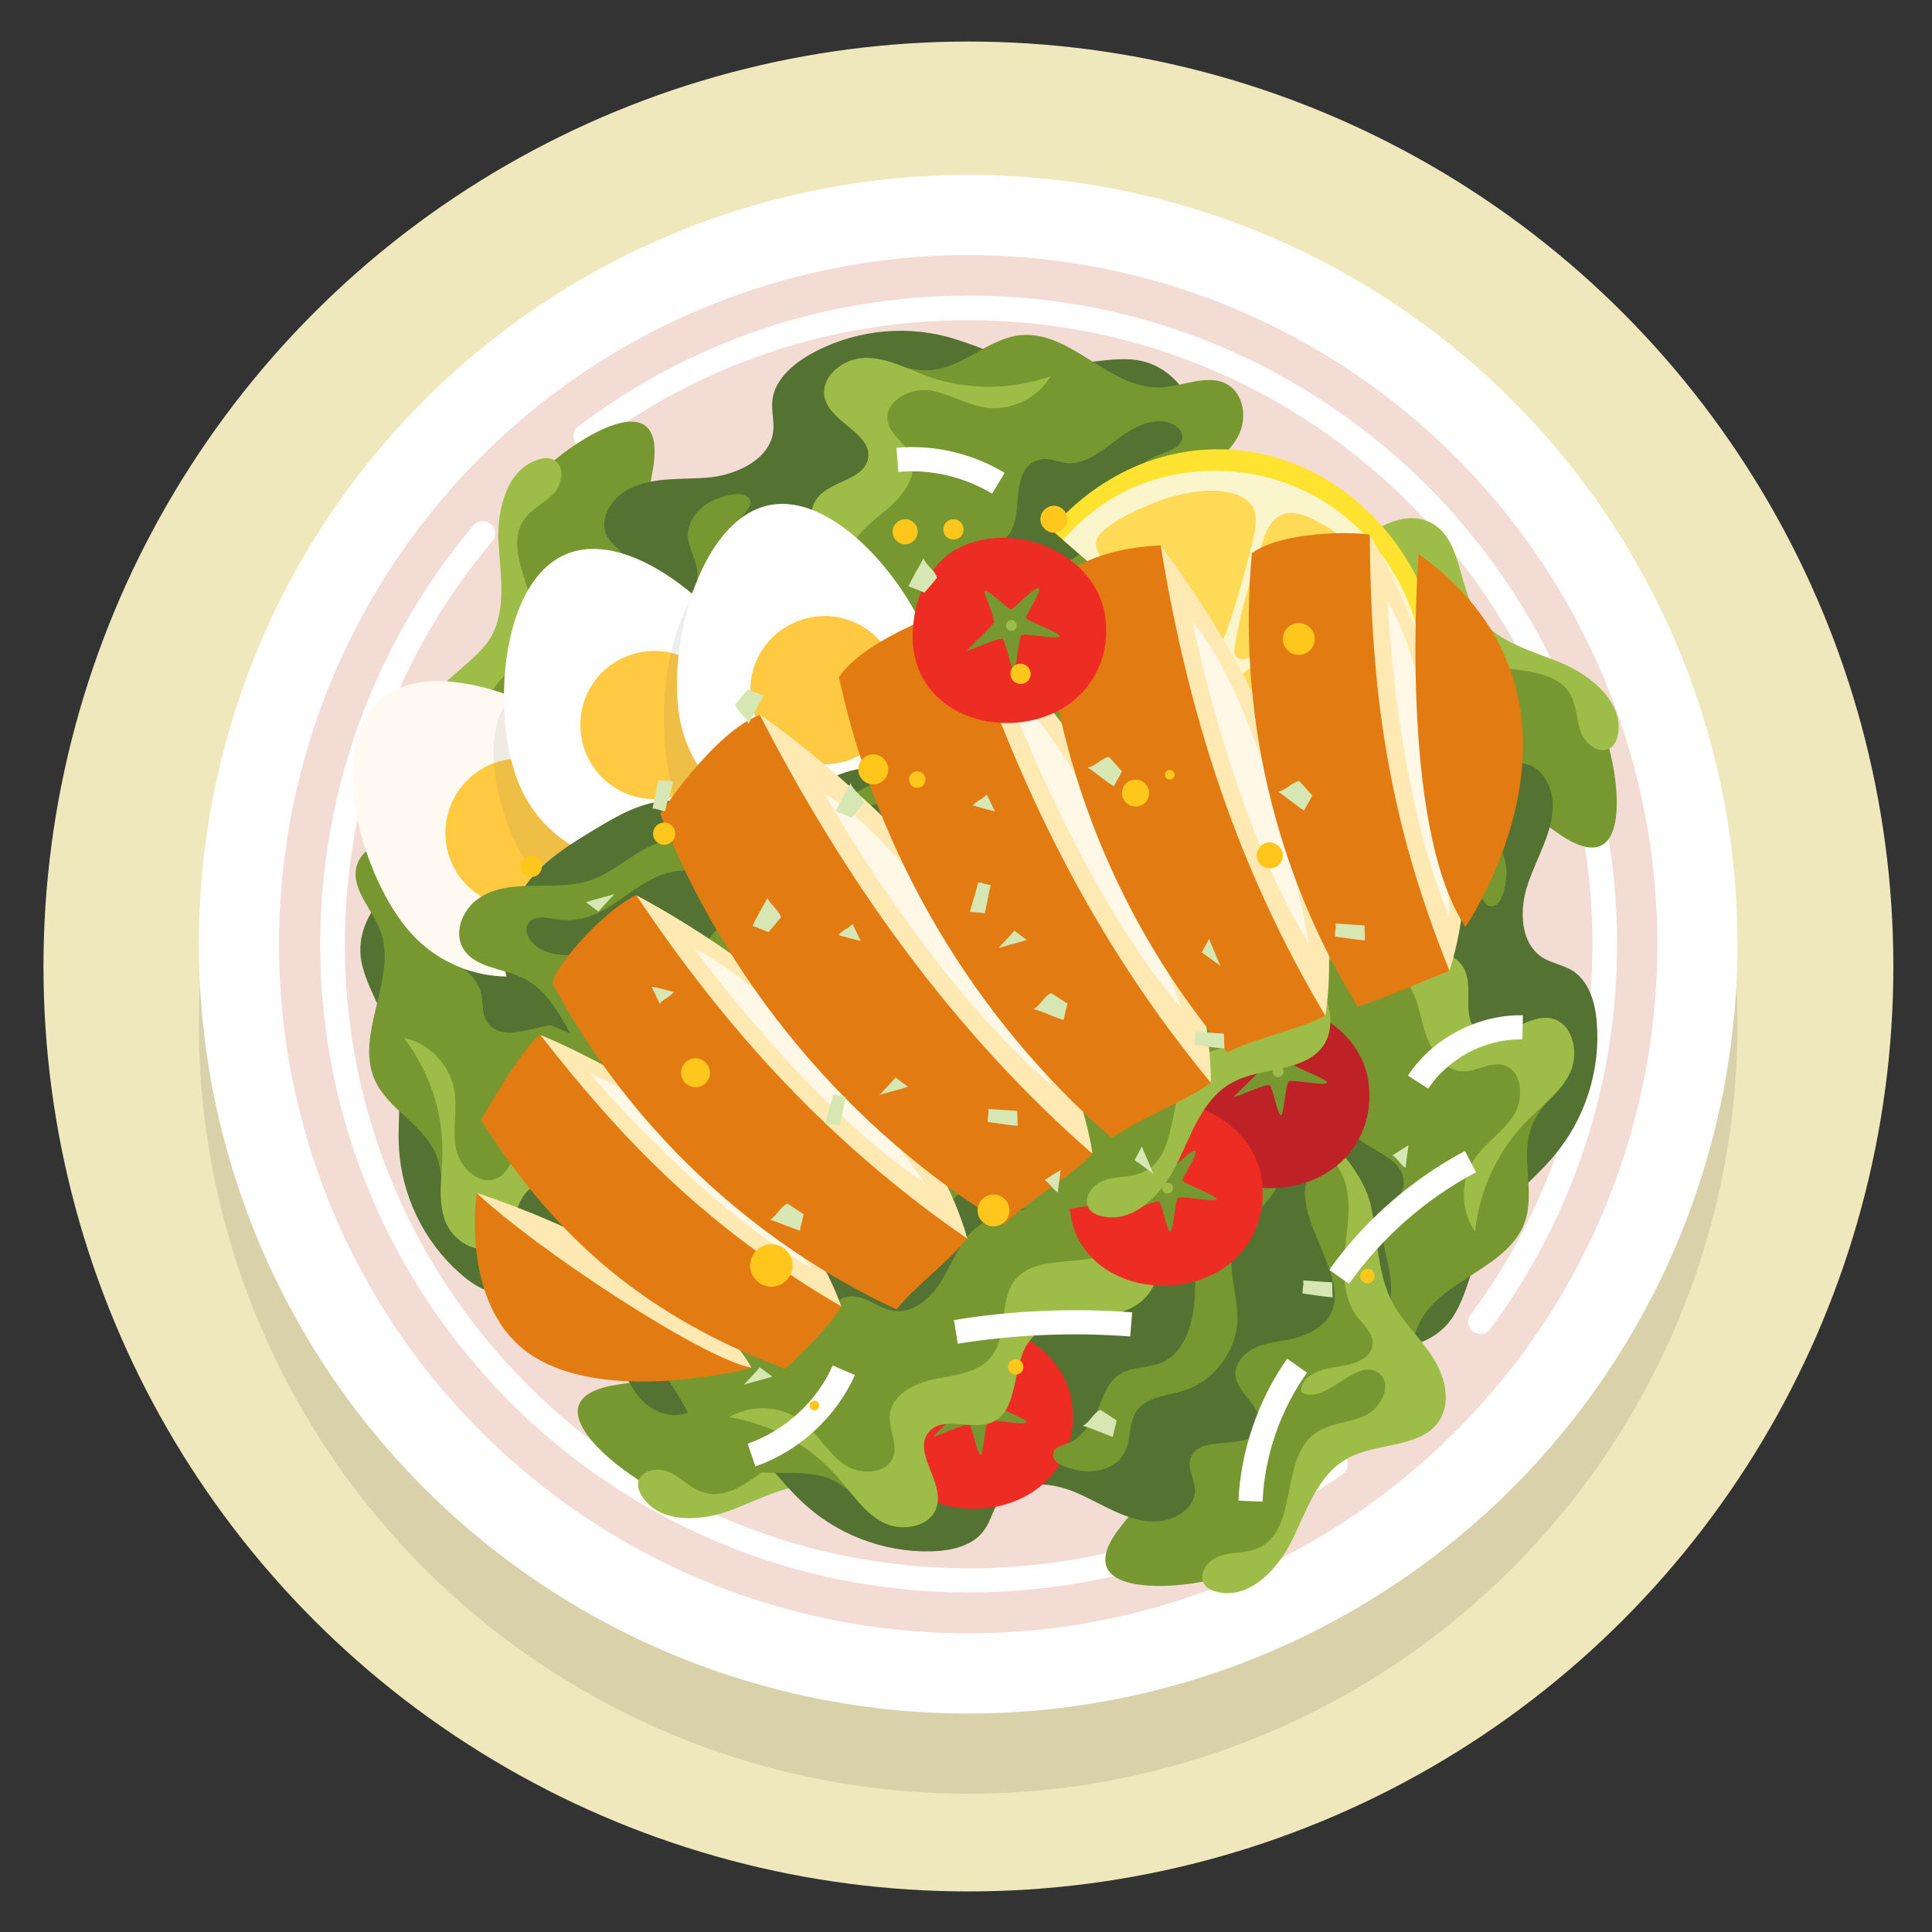 <?xml version="1.0" encoding="utf-8"?>
<!-- Generator: Adobe Illustrator 22.0.0, SVG Export Plug-In . SVG Version: 6.00 Build 0)  -->
<svg version="1.1" id="Layer_1" xmlns="http://www.w3.org/2000/svg" xmlns:xlink="http://www.w3.org/1999/xlink" x="0px" y="0px"
	 viewBox="0 0 400 400" style="enable-background:new 0 0 400 400;" xml:space="preserve">
<rect x="0" y="0" width="400" height="400" fill="#333333" stroke="none"/>
<style type="text/css">
	.st0{fill:#EFE8BD;}
	.st1{opacity:0.1;}
	.st2{fill:#FFFFFF;}
	.st3{fill:#F2DCD3;}
	.st4{fill:#779831;}
	.st5{fill:#547231;}
	.st6{fill:#9EBD48;}
	.st7{fill:#ED2C24;}
	.st8{fill:#BF2226;}
	.st9{fill:#FFFAF1;}
	.st10{fill:#FFC942;}
	.st11{opacity:0.1;fill:#606060;}
	.st12{fill:#FEFEFE;}
	.st13{fill:#FFE330;}
	.st14{fill:#FAF5CB;}
	.st15{fill:#FFDA56;}
	.st16{fill:#FFE9B3;}
	.st17{fill:#E37B13;}
	.st18{fill:#FFF8E6;}
	.st19{fill:#FFC61B;}
	.st20{fill:#D7E7B3;}
</style>
<circle class="st0" cx="200.5" cy="200.1" r="191.5"/>
<g>
	<g>
		<g class="st1">
			<ellipse transform="matrix(0.707 -0.707 0.707 0.707 -91.264 203.891)" cx="200.5" cy="212.1" rx="159.3" ry="159.3"/>
		</g>
		<g>
			
				<ellipse transform="matrix(0.707 -0.707 0.707 0.707 -79.52 199.026)" class="st2" cx="200.5" cy="195.5" rx="159.3" ry="159.3"/>
		</g>
		<g>
			
				<ellipse transform="matrix(0.707 -0.707 0.707 0.707 -79.52 199.026)" class="st3" cx="200.5" cy="195.5" rx="142.7" ry="142.7"/>
		</g>
		<g>
			<g>
				<path class="st2" d="M200.5,329.7c-74,0-134.2-60.2-134.2-134.2c0-31.7,11.3-62.5,31.7-86.7c0.9-1.1,2.5-1.2,3.6-0.3
					c1.1,0.9,1.2,2.5,0.3,3.6c-19.7,23.3-30.5,52.9-30.5,83.4c0,71.2,58,129.2,129.2,129.2c26.9,0,52.6-8.2,74.5-23.6
					c1.1-0.8,2.7-0.5,3.5,0.6c0.8,1.1,0.5,2.7-0.6,3.5C255.2,321.2,228.4,329.7,200.5,329.7z"/>
			</g>
			<g>
				<path class="st2" d="M306.5,276.2c-0.5,0-1-0.2-1.5-0.5c-1.1-0.8-1.4-2.4-0.5-3.5c16.5-22.3,25.2-48.8,25.2-76.7
					c0-71.2-58-129.2-129.2-129.2c-28.3,0-55.3,9-77.8,26c-1.1,0.8-2.7,0.6-3.5-0.5c-0.8-1.1-0.6-2.7,0.5-3.5
					c23.4-17.7,51.4-27.1,80.9-27.1c74,0,134.2,60.2,134.2,134.2c0,28.9-9.1,56.5-26.2,79.7C308,275.9,307.3,276.2,306.5,276.2z"/>
			</g>
		</g>
	</g>
	<g>
		<g>
			<g>
				<g>
					<path class="st4" d="M152.7,271.6c5.5,0.1,10.7,6.5,15.5,3.8c3-1.7,3.6-6.3,6.8-7.7c5.4-2.3,9.9,6.8,15.7,5.8
						c2.8-0.5,4.5-3.1,6-5.5c5.3-8.8,7.8-18,13.1-26.8c-2.1,5.9,2.7,9.9,2.3,19c-0.3,6.2-0.4,13.3-5.2,17.3c-1.9,1.5-4.2,2.5-6,4.2
						c-4,3.9-3.5,10.4-3.4,16s-1.4,12.5-6.8,14.2c-7.8,2.4-14.1-8.6-22.2-8.5c-6.3,0.1-10.6,6.7-16.7,8.6c-6,1.8-12.3-1.4-17.8-4.5
						c-8.3-4.7-24.4-18.3-5.7-20.9c6.4-0.9,9.4-1.6,13.7-6.8C144.8,276.5,147.6,271.5,152.7,271.6z"/>
				</g>
				<g>
					<path class="st5" d="M75.1,200.3c1.6,5.8,5.3,10.9,6.8,16.7c1.7,6.7,0.3,13.9,0.7,20.8c0.6,9.8,5.2,19.3,12.6,25.8
						c3.1,2.8,7.3,5.2,11.4,4.2c2-0.5,3.8-1.7,5.8-2.2c5.6-1.3,10.7,3.9,13.1,9.1c2.4,5.3,3.6,11.3,7.6,15.4
						c2.9,2.9,8.2,4.2,10.9,1.1c1.4-1.7,1.8-4.3,3.7-5.4c4.8-2.8,9.8,7.6,14.7,5c3.7-2,1.3-8.1,3.8-11.4c1.8-2.3,5.5-2.1,8.1-0.9
						c2.7,1.2,4.9,3.3,7.6,4.4c15.3,5.9,13.3-16.1,21.4-22.4c2.2-1.7,4.8-3,6.5-5.2c2.4-3.4,2-7.9,2.2-12c0.3-8.6,3.4-17.1,8.7-23.9
						c-5.8,3.3-11.7,6.7-18.1,8.6c-6.4,1.9-13.5,2.3-19.7-0.3c-11-4.6-16.9-17.4-27.9-21.9c-6-2.4-13-2.2-18.2-6
						c-4.9-3.6-7-9.9-11.5-13.9c-4.2-3.7-10-5-15.5-6.1c-5.1-1.1-10.4-2.1-15.6-1.6C84,179.4,72,188.9,75.1,200.3z"/>
				</g>
				<g>
					<path class="st4" d="M183.6,222.4c-10.1-3.5-19.3-9.5-29.7-11.5c-6.3-1.2-13.2-1.1-18.7-4.4c-6.4-3.9-9.6-11.8-16.3-15.2
						c-5.1-2.5-11.2-1.9-16.4-4.3c-3.6-1.6-6.4-4.5-9.3-7.1c-2.9-2.6-6.2-5.2-10.1-5.7c-3.9-0.6-8.4,1.5-9.3,5.3
						c-1.1,4.6,3.2,8.6,4.9,13.1c3.8,9.8-5.4,21.4-1.1,31c2.7,6.1,10,9.1,12.6,15.3c1.4,3.3,1.2,7.1,2.2,10.6
						c1.1,3.5,4.4,6.8,7.9,5.8c4.9-1.5,4.2-9.2,8.2-12.3c3.2-2.5,7.8-1,11.4,0.7c3.6,1.7,7.9,3.7,11.5,1.9c2.8-1.4,4.2-4.5,6.9-6.1
						c5-2.9,11.1,0.9,15.5,4.6c4.5,3.7,10.7,7.4,15.6,4.4c3.1-2,4.2-6,7.1-8.3c4.4-3.6,10.8-1.9,16.4-2c6.9-0.1,13.4-3.3,18.7-7.6
						c5.1-4.1,10.1-9.5,13.7-14.9c-7.6-0.5-11.3,4.6-17.6,7.4C200.1,226.1,191,224.9,183.6,222.4z"/>
				</g>
				<g>
					<path class="st6" d="M211,272.5c-3.5,6.2-8.8,11.4-10.6,18.2c-1.2,4.5-0.7,9.2-1.5,13.7c-0.7,4.5-3.2,9.4-7.6,10.6
						c-6.9,2-12.8-5.4-19.8-7.1c-6.7-1.6-13.3,2.1-19.7,4.6c-6.4,2.5-15,3.1-18.8-2.6c-0.6-0.9-1-1.9-0.9-2.9
						c0.4-2.6,4.1-3.3,6.5-2.2c2.4,1.1,4.3,3.3,6.8,4.1c8.7,3,15.6-10.5,24.7-9.4c3.7,0.4,6.7,3.2,10.2,4.3c3.5,1.2,8.7-0.9,8.1-4.5
						c-1-5.8-12.8-2.4-14.4-8.1c2.1-2.6,6.2-0.8,8.9,1.2c2.7,2,6.6,3.9,8.9,1.5c1.5-1.6,1.2-4,1.4-6.2c0.4-4.5,3.6-8.3,7-11.4
						c3.4-3.1,7.2-5.8,9.5-9.7c2.3-3.9,2.4-10.2,1.5-13.8C215.3,257.2,213.6,267.9,211,272.5z"/>
				</g>
				<g>
					<path class="st6" d="M174.1,250.1c-3.4,2.5-6.9,5.3-11.1,5.3c-8.6,0.2-14.8-11.3-23.3-9.7c-6.3,1.1-11.2,9.2-17.1,7
						c-4.2-1.6-6.4-7.9-10.9-7.3c-5.3,0.7-4.6,9.4-9,12.3c-3.8,2.5-9.1-0.8-10.6-5.1c-1.5-4.3-0.6-9-0.5-13.5
						c0.2-8.7-2.7-17.4-8-24.2c5.1,1,9.4,5.4,10.4,10.5c0.8,4.1-0.4,8.4,0.4,12.4c0.8,4.1,5.2,8.1,8.8,6c2.5-1.4,3-4.8,5.1-6.7
						c3.2-2.9,8.3-1.3,12,0.9c3.7,2.3,7.5,5.2,11.8,4.5c5.7-0.9,9.2-8,15-8.4c7.8-0.5,13.5,11.4,20.8,8.6c3.3-1.2,4.8-4.9,7.5-7.2
						c5.6-4.1,11-2.6,17.2-1.7c7.1,1,12-1.8,18.9-3.6C198.7,238.4,186.4,241.1,174.1,250.1z"/>
				</g>
				<g>
					<path class="st4" d="M138.6,266.4c3.4-1.1,6.5-3.7,10.1-3.1c3,0.4,5.1,3,7.9,4c5.3,2,11-1.7,15-5.7c4-4,7.9-8.8,13.4-9.9
						c2.7-0.5,5.5-0.1,8.2,0.3c2.7,0.4,5.6,0.6,8.2-0.3c2.6-0.9,4.9-3.3,4.8-6c0.4,5.1-3.2,10.1-8,11.6c-4,1.2-8.6,0.1-12.5,1.7
						c-5.3,2.3-7.3,8.7-11.5,12.8c-4.5,4.5-11.9,5.8-17.6,3.1c-3.5-1.6-6.9-4.6-10.6-3.6c-2.9,0.7-4.7,3.6-7.5,4.6
						c-3,1.1-6.5-0.5-8.6-2.9c-1.2-1.4-4.7-6-1.8-7.4c0.9-0.4,3.5,1.1,4.6,1.3C134.6,267.1,136.7,267,138.6,266.4z"/>
				</g>
				<g>
					<path class="st5" d="M118.3,198.8c3.7,3.2,5.2,8.5,9.1,11.5c7.2,5.6,18.2,0.6,26.8,4c4,1.6,7,4.9,10.3,7.6
						c3.3,2.7,7.6,5,11.7,4c-3,4.3-9.7,3.6-14.4,1.1c-4.7-2.4-9-6.1-14.2-6.4c-4.2-0.2-8.2,1.9-12.3,3.1c-4.1,1.2-9.2,1.2-11.8-2.1
						c-2-2.5-2.1-6.4-4.6-8.3c-4.8-3.6-12.7,3.2-17.2-0.8c-2.5-2.2-1.3-5-2.3-7.6c-1.4-3.5-4.9-5.6-7.9-7.6
						c-3.2-2.2-6.5-5.4-6.4-9.3c0-1.3,0.6-2.8,1.9-3.3c1.9-0.6,3.6,1.4,4.8,3C99,197.3,110.1,191.8,118.3,198.8z"/>
				</g>
			</g>
			<g>
				<g>
					<path class="st4" d="M141.9,125.7c-1.8,5.2-9.6,8.1-8.5,13.5c0.7,3.4,4.8,5.4,5.1,8.9c0.5,5.8-9.6,7.3-10.5,13.1
						c-0.4,2.8,1.5,5.3,3.3,7.4c6.7,7.8,14.6,13,21.3,20.8c-4.9-3.9-10.3-0.5-18.8-3.8c-5.8-2.2-12.5-4.6-14.8-10.4
						c-0.9-2.3-1-4.8-2.1-7c-2.5-5.1-8.7-6.6-14.1-8.3c-5.4-1.7-11.4-5.3-11.3-10.9c0.2-8.2,12.6-10.7,15-18.5
						c1.9-6.1-3-12.2-2.9-18.6c0.2-6.3,5.2-11.3,9.9-15.5c7.1-6.4,25-17.4,21.6,1.2c-1.2,6.4-1.4,9.4,2.1,15.1
						C139.8,116.7,143.6,120.8,141.9,125.7z"/>
				</g>
				<g>
					<path class="st5" d="M234,74.4c-6-0.3-12,1.6-18,1.2c-6.9-0.5-13.2-4.1-20-5.9c-9.5-2.5-20-1.1-28.5,3.8
						c-3.6,2.1-7.2,5.3-7.6,9.5c-0.2,2.1,0.4,4.1,0.2,6.2c-0.6,5.7-7.1,8.9-12.8,9.6c-5.7,0.6-11.9-0.2-17,2.4
						c-3.7,1.8-6.6,6.5-4.5,10c1.1,1.9,3.5,3.1,3.9,5.2c1.1,5.4-10.3,6.9-9.4,12.4c0.7,4.1,7.3,3.7,9.6,7.2c1.6,2.5,0.3,5.9-1.7,8
						s-4.7,3.6-6.6,5.9c-10.4,12.7,11.1,17.6,14.5,27.3c0.9,2.6,1.3,5.5,2.9,7.8c2.4,3.4,6.9,4.4,10.7,5.8c8.1,3,15.2,8.6,19.9,15.8
						c-1.3-6.6-2.7-13.2-2.5-19.9s2-13.5,6.4-18.6c7.8-9,21.8-10.6,29.5-19.7c4.2-4.9,6.2-11.7,11.5-15.4c4.9-3.5,11.6-3.5,16.8-6.6
						c4.8-2.8,7.8-7.9,10.6-12.8c2.6-4.5,5.3-9.2,6.4-14.3C251,89.3,245.8,75.1,234,74.4z"/>
				</g>
				<g>
					<path class="st4" d="M179,170.5c6.5-8.5,15.1-15.3,20.3-24.6c3.2-5.6,5.2-12.2,10.1-16.4c5.7-4.8,14.3-5.4,19.5-10.7
						c4-4,5.4-10.1,9.2-14.2c2.7-2.9,6.3-4.6,9.7-6.6c3.4-1.9,6.8-4.3,8.6-7.8c1.8-3.5,1.2-8.4-2.1-10.5c-4.1-2.5-9.2,0.3-14,0.5
						c-10.5,0.5-18.6-11.9-29.1-10.8c-6.6,0.7-11.8,6.7-18.4,7.2c-3.6,0.3-7.1-1.1-10.8-1.2c-3.6-0.1-7.9,2-7.9,5.6
						c-0.1,5.1,7.5,6.8,9.1,11.6c1.3,3.8-1.5,7.7-4.3,10.6c-2.8,2.9-5.9,6.3-5.4,10.3c0.4,3.1,3,5.4,3.6,8.4
						c1.2,5.6-4.4,10.2-9.3,13.3c-4.9,3.1-10.4,7.8-9,13.4c0.9,3.5,4.4,5.9,5.7,9.3c2,5.3-1.6,10.8-3.3,16.2
						c-2,6.6-1.1,13.7,1.3,20.2c2.3,6.2,5.8,12.6,9.9,17.7c2.9-7.1-0.8-12.2-1.5-19C170.2,185,174.2,176.7,179,170.5z"/>
				</g>
				<g>
					<path class="st6" d="M122.7,180.8c-4.8-5.2-8.1-11.9-14-15.7c-3.9-2.5-8.5-3.6-12.6-5.7c-4.1-2.1-7.9-6-7.7-10.6
						c0.3-7.2,9.1-10.5,13-16.5c3.6-5.8,2.2-13.3,1.8-20.1c-0.3-6.9,1.8-15.2,8.4-17.1c1-0.3,2.1-0.4,3,0.1c2.4,1.2,1.9,4.9,0.1,6.9
						c-1.8,1.9-4.4,3.1-6,5.2c-5.5,7.3,5,18.1,1.2,26.4c-1.6,3.4-5.1,5.3-7.3,8.3c-2.2,3-1.9,8.5,1.8,9.1
						c5.8,0.9,6.3-11.4,12.2-11.2c1.8,2.8-1.2,6.1-3.9,8c-2.7,1.9-5.8,5.1-4.2,8c1,1.9,3.5,2.4,5.5,3.3c4.2,1.8,6.8,6,8.6,10.2
						c1.9,4.2,3.3,8.6,6.3,12.1c2.9,3.4,8.9,5.5,12.6,5.8C135.9,189.6,126.3,184.7,122.7,180.8z"/>
				</g>
				<g>
					<path class="st6" d="M155.6,152.8c-1.3-4-2.8-8.2-1.6-12.2c2.6-8.3,15.3-10.5,16.6-19.1c0.9-6.3-5.3-13.5-1.3-18.5
						c2.8-3.5,9.5-3.6,10.4-8c1-5.2-7.4-7.3-8.9-12.4c-1.2-4.4,3.6-8.4,8.2-8.5s8.7,2.2,13,3.8c8.2,2.9,17.3,2.9,25.5,0
						c-2.6,4.5-8.1,7.2-13.3,6.5c-4.1-0.6-7.8-3-11.9-3.6c-4.1-0.5-9.3,2.4-8.5,6.5c0.6,2.8,3.6,4.4,4.7,6.9
						c1.8,3.9-1.4,8.3-4.7,11.1c-3.3,2.8-7.3,5.5-8,9.8c-0.9,5.7,4.7,11.2,3.3,16.9c-1.9,7.6-15,9.3-14.7,17.1
						c0.1,3.5,3.2,6.1,4.5,9.4c2.2,6.6-0.9,11.3-3.8,16.9c-3.2,6.4-2,12-2.6,19.1C159,179.8,160.3,167.2,155.6,152.8z"/>
				</g>
				<g>
					<path class="st4" d="M151.3,114c0,3.6,1.4,7.4-0.2,10.5c-1.4,2.7-4.4,4-6.3,6.3c-3.6,4.4-1.9,11,0.7,16
						c2.5,5,5.9,10.2,5.2,15.9c-0.4,2.7-1.7,5.2-2.9,7.7c-1.2,2.5-2.3,5.1-2.3,7.8c0.1,2.7,1.6,5.6,4.2,6.4
						c-4.9-1.3-8.6-6.2-8.5-11.3c0.1-4.2,2.6-8.2,2.3-12.4c-0.5-5.8-6-9.7-8.5-14.9c-2.8-5.7-1.8-13.1,2.6-17.7
						c2.6-2.8,6.5-5.1,6.8-8.9c0.2-3-1.9-5.6-2-8.6c0-3.2,2.5-6,5.4-7.3c1.7-0.7,7.2-2.6,7.6,0.6c0.1,1-2.1,3-2.6,4
						C151.9,109.9,151.3,112,151.3,114z"/>
				</g>
				<g>
					<path class="st5" d="M221.8,115.9c-4.2,2.5-9.7,2.3-13.8,5c-7.6,5.1-6.3,17.1-12.2,24.1c-2.8,3.3-6.8,5.1-10.5,7.4
						c-3.6,2.3-7.1,5.6-7.5,9.9c-3.1-4.2-0.3-10.3,3.4-14c3.8-3.7,8.6-6.6,10.5-11.5c1.5-4,0.8-8.4,0.9-12.6
						c0.1-4.3,1.7-9.1,5.7-10.6c3-1.1,6.7,0,9.4-1.8c4.9-3.4,1-13.1,6.2-16.1c2.9-1.7,5.2,0.4,7.9,0.2c3.7-0.2,6.8-2.9,9.7-5.1
						c3.1-2.3,7.1-4.5,10.8-3.2c1.3,0.5,2.5,1.5,2.5,2.8c0,2-2.5,2.9-4.4,3.6C229.3,98,231.1,110.3,221.8,115.9z"/>
				</g>
			</g>
			<g>
				<g>
					<path class="st4" d="M294.3,166.4c-3.9-3.8-3.3-12.1-8.6-13.4c-3.4-0.8-7,2.1-10.2,0.8c-5.5-2.1-2.5-11.8-7.4-15
						c-2.3-1.6-5.4-0.9-8.1-0.1c-9.9,2.7-18,7.7-27.9,10.4c5.6-2.8,4.9-9,11.4-15.4c4.5-4.4,9.4-9.4,15.7-8.9
						c2.4,0.2,4.8,1.1,7.2,1.1c5.6-0.1,9.7-5.1,13.5-9.2c3.8-4.1,9.6-8.1,14.7-5.6c7.3,3.6,4.3,15.9,10.3,21.4
						c4.7,4.3,12.3,2.5,18,5.3c5.6,2.8,8,9.5,9.8,15.5c2.8,9.1,5.1,30-10.3,19.1c-5.3-3.8-7.9-5.3-14.6-4.6
						C303.4,168.2,298,170,294.3,166.4z"/>
				</g>
				<g>
					<path class="st5" d="M301.5,271.5c2.9-5.3,3.6-11.5,6.6-16.8c3.4-6.1,9.4-10.2,13.8-15.6c6.3-7.5,9.5-17.6,8.7-27.4
						c-0.3-4.2-1.7-8.8-5.3-10.9c-1.8-1-3.9-1.4-5.7-2.4c-5-3-5.1-10.2-3.2-15.6c1.9-5.5,5.2-10.7,5.1-16.4c-0.1-4.1-3-8.7-7.1-8.3
						c-2.2,0.2-4.3,1.9-6.4,1.3c-5.4-1.3-1.9-12.3-7.2-13.8c-4-1.1-6.5,5-10.6,5.6c-2.9,0.4-5.4-2.2-6.5-4.9
						c-1.1-2.7-1.3-5.8-2.5-8.4c-7-14.9-20.7,2.5-30.9,1.5c-2.8-0.3-5.6-1.2-8.3-0.7c-4.1,0.8-6.9,4.3-9.9,7.2
						c-6.1,6-14.2,10.1-22.8,11.3c6.5,1.6,13.1,3.2,19,6.2c6,3,11.4,7.6,14.1,13.7c4.8,10.9,0.3,24.2,5.2,35.1
						c2.7,5.9,7.9,10.6,9.1,16.9c1.1,6-1.8,12-1.2,18c0.5,5.6,3.8,10.5,7,15.1c3,4.3,6.1,8.7,10.2,11.9
						C280.8,280.5,295.9,281.9,301.5,271.5z"/>
				</g>
				<g>
					<path class="st4" d="M238,180.8c4.9,9.5,7.5,20.2,13.6,28.8c3.7,5.3,8.8,9.9,10.5,16.1c1.9,7.2-1.1,15.2,1.4,22.2
						c1.9,5.3,6.8,9.1,8.9,14.4c1.5,3.6,1.5,7.7,1.8,11.6c0.3,3.9,0.9,8,3.4,11.1c2.4,3.1,7.1,4.7,10.4,2.6c4-2.6,3.6-8.5,5.5-12.9
						c4-9.7,18.7-11.8,22.2-21.7c2.2-6.3-1-13.5,1.4-19.7c1.3-3.4,4.1-6,5.7-9.2c1.6-3.2,1.5-8-1.7-9.6c-4.6-2.3-9.4,3.8-14.4,3.3
						c-4-0.4-6.3-4.6-7.8-8.4c-1.4-3.7-3.2-8.1-7-9.3c-2.9-0.9-6.2,0.4-9.2-0.3c-5.6-1.3-7.4-8.3-8.1-14c-0.7-5.7-2.6-12.7-8.3-13.9
						c-3.6-0.7-7.2,1.4-10.8,1.2c-5.6-0.4-9.1-6.1-13.3-9.9c-5.1-4.6-12-6.8-18.8-7.4c-6.6-0.5-13.8-0.1-20.2,1.4
						c5.2,5.6,11.4,4.5,17.8,6.7C228.7,166.7,234.4,173.8,238,180.8z"/>
				</g>
				<g>
					<path class="st6" d="M252.7,125.6c6.7-2.1,14.2-2.3,20.2-6c3.9-2.4,6.9-6.1,10.5-8.9c3.7-2.8,8.8-4.6,12.8-2.5
						c6.4,3.3,5.6,12.7,9.5,18.8c3.7,5.8,11.1,7.6,17.4,10.2c6.3,2.6,13,8.1,11.9,14.8c-0.2,1-0.6,2.1-1.4,2.7
						c-2.1,1.7-5.2-0.4-6.2-2.9c-1-2.5-0.9-5.3-2.1-7.7c-4.2-8.1-18.6-3.2-24.4-10.2c-2.4-2.8-2.6-6.9-4.4-10.2
						c-1.8-3.3-6.9-5.4-9-2.3c-3.3,4.9,7.6,10.5,4.9,15.8c-3.3,0.4-5-3.7-5.6-6.9c-0.6-3.2-2.1-7.4-5.4-7.2
						c-2.2,0.1-3.6,2.1-5.3,3.6c-3.4,3-8.3,3.5-12.9,3.4c-4.6-0.1-9.2-0.7-13.6,0.5c-4.4,1.2-8.7,5.7-10.6,9
						C239.1,133.7,247.7,127.1,252.7,125.6z"/>
				</g>
				<g>
					<path class="st6" d="M264,167.2c4.1,0.5,8.6,0.9,11.7,3.7c6.4,5.8,3,18.4,10.2,23.1c5.3,3.5,14.4,1,17.3,6.7
						c2,4.1-0.8,10.1,2.8,12.8c4.3,3.1,9.8-3.6,15-2.7c4.5,0.8,6,6.9,4.2,11c-1.8,4.1-5.7,6.9-8.9,10.1c-6.1,6.1-10,14.4-10.9,23.1
						c-3-4.3-3.1-10.4-0.3-14.8c2.3-3.5,6.1-5.8,8.3-9.3c2.2-3.5,1.8-9.4-2.2-10.4c-2.8-0.7-5.5,1.4-8.3,1.3
						c-4.3-0.1-6.9-4.8-8.1-8.9c-1.1-4.2-1.9-9-5.4-11.4c-4.8-3.3-12.2-0.5-16.6-4.2c-6-5-2-17.5-9.2-20.6
						c-3.2-1.4-6.9,0.3-10.4,0.1c-6.9-0.9-9.8-5.6-13.7-10.6c-4.4-5.6-10-7-16.2-10.5C238.1,158.8,248.9,165.3,264,167.2z"/>
				</g>
				<g>
					<path class="st4" d="M301,179.8c-3.2-1.5-7.3-1.8-9.5-4.7c-1.8-2.4-1.7-5.7-3-8.4c-2.5-5.1-9.1-6.4-14.8-6.2
						c-5.7,0.2-11.8,1-16.5-2.1c-2.3-1.5-4-3.7-5.7-5.9c-1.7-2.1-3.6-4.3-6.1-5.4c-2.5-1.1-5.8-1-7.6,1.1c3.2-3.9,9.3-5.2,13.8-2.9
						c3.8,1.9,6.3,5.9,10.2,7.3c5.4,2,11.3-1.3,17.1-1.4c6.3-0.1,12.6,4,14.9,9.9c1.4,3.6,1.9,8,5.2,9.9c2.6,1.4,5.9,0.6,8.6,1.9
						c2.9,1.3,4.4,4.8,4.3,8c-0.1,1.8-0.7,7.6-3.8,6.6c-1-0.3-1.8-3.2-2.5-4.1C304.4,182.1,302.8,180.7,301,179.8z"/>
				</g>
				<g>
					<path class="st5" d="M269.2,242.8c-0.5-4.9,2.1-9.7,1.3-14.6c-1.4-9.1-12.8-13-16.6-21.3c-1.8-3.9-1.7-8.4-2.3-12.6
						c-0.5-4.3-2-8.8-5.7-11c5.2-1.1,9.5,4.1,11.2,9.1c1.7,5,2.3,10.6,5.9,14.4c2.9,3.1,7.3,4.3,11,6.2c3.8,1.9,7.5,5.4,7.1,9.7
						c-0.3,3.2-2.9,6.1-2.4,9.2c1,5.9,11.4,6.5,11.9,12.4c0.3,3.3-2.5,4.5-3.6,7.1c-1.4,3.5-0.3,7.4,0.5,10.9
						c0.8,3.8,1,8.4-1.7,11.1c-0.9,1-2.4,1.6-3.6,1c-1.8-0.9-1.6-3.5-1.4-5.5C282.1,257.2,270.3,253.6,269.2,242.8z"/>
				</g>
			</g>
			<g>
				<g>
					<path class="st4" d="M240.2,288c4.1-3.7,12.3-2.5,14-7.7c1.1-3.3-1.6-7.1-0.2-10.3c2.4-5.3,11.9-1.8,15.5-6.4
						c1.7-2.2,1.2-5.3,0.7-8.1c-2.1-10-6.5-18.5-8.6-28.5c2.4,5.8,8.7,5.4,14.6,12.4c4.1,4.8,8.7,10,7.9,16.2
						c-0.3,2.4-1.4,4.7-1.5,7.1c-0.3,5.6,4.5,10,8.3,14.1c3.9,4.1,7.5,10.1,4.6,15c-4.1,7.1-16.1,3.3-22.1,8.9
						c-4.6,4.4-3.2,12.2-6.5,17.6c-3.2,5.4-10,7.3-16.1,8.8c-9.3,2.2-30.3,3.1-18.4-11.5c4.1-5,5.8-7.6,5.5-14.3
						C237.8,296.9,236.4,291.4,240.2,288z"/>
				</g>
				<g>
					<path class="st5" d="M134.9,288.4c5.1,3.2,11.3,4.4,16.3,7.6c5.8,3.8,9.6,10,14.7,14.8c7.1,6.8,16.9,10.6,26.8,10.4
						c4.2-0.1,8.9-1.1,11.2-4.6c1.2-1.7,1.6-3.8,2.8-5.5c3.3-4.8,10.5-4.4,15.8-2.2c5.3,2.2,10.3,5.9,16.1,6.1
						c4.1,0.2,8.9-2.5,8.8-6.6c-0.1-2.2-1.6-4.4-0.9-6.5c1.7-5.3,12.4-1.1,14.2-6.3c1.4-3.9-4.6-6.8-4.9-10.9
						c-0.2-2.9,2.5-5.3,5.4-6.2c2.8-0.9,5.9-0.9,8.6-2c15.3-6.1-1.2-20.8,0.5-31c0.5-2.8,1.5-5.5,1.2-8.3c-0.5-4.1-3.9-7.2-6.6-10.3
						c-5.6-6.5-9.1-14.9-9.8-23.5c-2,6.4-4,12.8-7.4,18.6c-3.4,5.8-8.3,10.9-14.6,13.2c-11.2,4.1-24.2-1.3-35.3,2.9
						c-6,2.3-11.1,7.2-17.5,7.9c-6,0.7-11.9-2.5-17.9-2.4c-5.6,0.1-10.7,3.1-15.5,6c-4.5,2.7-9,5.5-12.5,9.4
						C127.2,267,124.8,282.1,134.9,288.4z"/>
				</g>
				<g>
					<g>
						<path class="st7" d="M221.7,297.4c-4.9,21.8-41.1,19.4-39.6-4.4c0.5-8,4.3-15.2,11.7-17.8c12.5-4.4,28.6,4.1,28.3,18
							C222.2,294.6,222,296,221.7,297.4z"/>
					</g>
					<g>
						<path class="st4" d="M197,285c-0.6,0,2.2,5.5,1.8,6.6c-0.5,1.1-5.5,5.5-5.5,5.8c0,0.3,6.8-2.9,7.4-2.4
							c0.6,0.5,1.6,6.1,2.3,6.2c0.6,0.1,1-6.6,1.6-7c0.7-0.5,7.5,1,7.9,0.3c0.5-0.7-7-3.3-7-3.9s3.2-5.3,2.7-6.1
							c-0.5-0.8-5.5,4.6-5.9,4.4C201.8,288.6,197.8,284.9,197,285z"/>
					</g>
					<g>
						<path class="st6" d="M203.5,292.4c-0.1,0.6-0.7,1-1.3,0.9c-0.6-0.1-1-0.7-0.9-1.3c0.1-0.6,0.7-1,1.3-0.9
							C203.2,291.2,203.6,291.7,203.5,292.4z"/>
					</g>
				</g>
				<g>
					<path class="st4" d="M229.5,230.8c-9.8,4.3-20.6,6.1-29.6,11.7c-5.5,3.4-10.4,8.2-16.7,9.5c-7.3,1.5-15.1-2.1-22.3,0
						c-5.4,1.6-9.6,6.2-14.9,8c-3.7,1.2-7.7,1-11.7,1.1c-3.9,0-8.1,0.4-11.3,2.6c-3.2,2.2-5.2,6.8-3.3,10.2
						c2.3,4.2,8.2,4.2,12.5,6.3c9.5,4.7,10.6,19.4,20.3,23.5c6.1,2.6,13.5-0.1,19.6,2.6c3.3,1.5,5.7,4.4,8.8,6.3
						c3.1,1.8,7.9,2,9.7-1.1c2.6-4.4-3.2-9.6-2.4-14.6c0.7-4,5-6,8.8-7.2c3.8-1.2,8.2-2.7,9.7-6.4c1.1-2.9,0-6.2,0.9-9.1
						c1.7-5.5,8.8-6.8,14.5-7.2c5.8-0.3,12.9-1.8,14.4-7.4c0.9-3.5-1-7.3-0.5-10.9c0.8-5.6,6.7-8.7,10.7-12.6
						c4.9-4.8,7.6-11.5,8.6-18.3c1-6.5,1-13.8-0.1-20.3c-5.9,4.8-5.2,11.1-7.9,17.4C244.1,222.4,236.7,227.7,229.5,230.8z"/>
				</g>
				<g>
					<path class="st6" d="M283.7,249.1c1.6,6.9,1.3,14.3,4.6,20.6c2.2,4.1,5.7,7.2,8.2,11.1c2.5,3.8,4,9,1.7,13
						c-3.7,6.2-13.1,4.7-19.3,8.2c-6,3.3-8.3,10.6-11.3,16.7c-3,6.2-8.9,12.5-15.6,10.9c-1-0.2-2-0.7-2.6-1.5
						c-1.5-2.2,0.7-5.2,3.3-6c2.5-0.8,5.4-0.5,7.8-1.6c8.4-3.7,4.4-18.3,11.7-23.7c3-2.2,7.1-2.2,10.4-3.7c3.4-1.6,5.8-6.5,2.9-8.8
						c-4.7-3.6-11,6.9-16.1,3.9c-0.2-3.3,4-4.8,7.3-5.2c3.3-0.4,7.5-1.6,7.5-4.9c0-2.2-1.9-3.8-3.2-5.5c-2.8-3.6-3-8.6-2.6-13.1
						c0.4-4.5,1.3-9.1,0.4-13.6c-0.9-4.4-5.1-9.1-8.3-11.2C276.4,234.9,282.4,243.9,283.7,249.1z"/>
				</g>
				<g>
					<path class="st6" d="M241.3,257.6c-0.8,4.1-1.5,8.5-4.5,11.4c-6.2,6-18.5,1.8-23.7,8.7c-3.8,5.1-1.9,14.3-7.8,16.8
						c-4.2,1.7-10.1-1.5-13,2c-3.4,4.1,3,10,1.7,15.2c-1,4.4-7.2,5.6-11.2,3.5c-4-2.1-6.5-6.2-9.5-9.5c-5.7-6.5-13.8-10.9-22.3-12.3
						c4.5-2.7,10.6-2.4,14.8,0.7c3.3,2.5,5.4,6.4,8.7,8.9c3.3,2.5,9.3,2.4,10.5-1.6c0.8-2.7-1-5.5-0.8-8.4c0.4-4.3,5.2-6.6,9.4-7.5
						c4.2-0.8,9.1-1.3,11.7-4.7c3.6-4.6,1.3-12.1,5.3-16.3c5.4-5.7,17.6-0.9,21.1-7.8c1.6-3.1,0.2-6.9,0.6-10.4
						c1.3-6.8,6.3-9.4,11.4-13c5.9-4.1,7.6-9.5,11.5-15.5C251.4,232.4,244.2,242.7,241.3,257.6z"/>
				</g>
				<g>
					<path class="st4" d="M226.4,293.7c1.7-3.1,2.3-7.1,5.3-9.1c2.5-1.7,5.8-1.3,8.6-2.4c5.2-2.1,6.9-8.7,7.1-14.3
						c0.2-5.7-0.2-11.8,3.1-16.4c1.6-2.2,4-3.8,6.2-5.3c2.2-1.6,4.5-3.3,5.8-5.8c1.3-2.4,1.3-5.7-0.6-7.7c3.7,3.5,4.6,9.6,2,13.9
						c-2.2,3.6-6.2,5.9-8,9.7c-2.4,5.3,0.5,11.4,0.3,17.2c-0.3,6.3-4.8,12.3-10.8,14.3c-3.6,1.2-8.1,1.3-10.2,4.5
						c-1.6,2.5-1,5.9-2.4,8.5c-1.5,2.8-5.1,4.1-8.3,3.8c-1.8-0.2-7.6-1.2-6.3-4.2c0.4-1,3.3-1.6,4.2-2.2
						C223.9,297,225.4,295.5,226.4,293.7z"/>
				</g>
				<g>
					<path class="st5" d="M165.6,258c4.9-0.2,9.6,2.7,14.5,2.3c9.1-0.8,13.8-11.9,22.4-15.2c4-1.5,8.5-1.2,12.7-1.4
						c4.3-0.3,9-1.5,11.4-5c0.7,5.2-4.7,9.2-9.8,10.6c-5.1,1.4-10.8,1.6-14.8,5c-3.3,2.7-4.7,7-6.9,10.6c-2.2,3.7-5.9,7.1-10.1,6.5
						c-3.2-0.5-5.9-3.3-9.1-3c-5.9,0.6-7.2,11-13.2,11.1c-3.3,0.1-4.3-2.8-6.8-4c-3.4-1.6-7.4-0.7-10.9-0.2c-3.9,0.5-8.4,0.5-11-2.5
						c-0.9-1-1.5-2.5-0.8-3.7c1-1.8,3.6-1.4,5.6-1C150.4,269.9,154.8,258.3,165.6,258z"/>
				</g>
			</g>
			<g>
				<g>
					<path class="st8" d="M283.1,231c-4.9,21.8-41.1,19.4-39.6-4.4c0.5-8,4.3-15.2,11.7-17.8c12.5-4.4,28.6,4.1,28.3,18
						C283.5,228.2,283.4,229.6,283.1,231z"/>
				</g>
				<g>
					<path class="st4" d="M259.2,214.7c-0.6,0,2.2,5.5,1.8,6.6c-0.5,1.1-5.5,5.5-5.5,5.8c0,0.3,6.8-2.9,7.4-2.4
						c0.6,0.5,1.6,6.1,2.3,6.2c0.6,0.1,1-6.6,1.6-7c0.7-0.5,7.5,1,7.9,0.3c0.5-0.7-7-3.3-7-3.9c0-0.6,3.2-5.3,2.7-6.1
						c-0.5-0.8-5.5,4.6-5.9,4.4C264,218.3,260,214.7,259.2,214.7z"/>
				</g>
				<g>
					<path class="st6" d="M265.7,222.1c-0.1,0.6-0.7,1-1.3,0.9c-0.6-0.1-1-0.7-0.9-1.3c0.1-0.6,0.7-1,1.3-0.9
						C265.5,220.9,265.9,221.5,265.7,222.1z"/>
				</g>
			</g>
			<g>
				<g>
					<path class="st7" d="M261,251.2c-4.9,21.8-41.1,19.4-39.6-4.4c0.5-8,4.3-15.2,11.7-17.8c12.5-4.4,28.6,4.1,28.3,18
						C261.5,248.4,261.3,249.8,261,251.2z"/>
				</g>
				<g>
					<path class="st4" d="M236.3,238.8c-0.6,0,2.2,5.5,1.8,6.6c-0.5,1.1-5.5,5.5-5.5,5.8c0,0.3,6.8-2.9,7.4-2.4
						c0.6,0.5,1.6,6.1,2.3,6.2c0.6,0.1,1-6.6,1.6-7c0.7-0.5,7.5,1,7.9,0.3c0.5-0.7-7-3.3-7-3.9c0-0.6,3.2-5.3,2.7-6.1
						c-0.5-0.8-5.5,4.6-5.9,4.4C241.1,242.4,237.1,238.8,236.3,238.8z"/>
				</g>
				<g>
					<path class="st6" d="M242.8,246.2c-0.1,0.6-0.7,1-1.3,0.9c-0.6-0.1-1-0.7-0.9-1.3c0.1-0.6,0.7-1,1.3-0.9
						C242.6,245,243,245.6,242.8,246.2z"/>
				</g>
			</g>
			<g>
				<g>
					<path class="st9" d="M125.6,156.9c10,11.2,9,28.4-2.2,38.4c-11.2,10-28.4,9-38.4-2.2C75,181.9,67.3,155,78.5,145
						C89.7,135,115.6,145.7,125.6,156.9z"/>
					<path class="st10" d="M119,162.2c5.6,6.3,5.1,16-1.2,21.7c-6.3,5.6-16,5.1-21.7-1.2c-5.6-6.3-5.1-16,1.2-21.7
						C103.6,155.3,113.3,155.9,119,162.2z"/>
				</g>
				<path class="st11" d="M125.6,156.9c-4.4-4.9-11.8-9.7-19.7-12.7c-7.3,7.7-2.4,25.7,2.4,33.1c4.3,6.6,10.3,12.1,17.2,15.8
					C134.7,183,134.9,167.4,125.6,156.9z"/>
				<g>
					<path class="st12" d="M157.7,141.5c5.7,13.9-0.9,29.8-14.8,35.5c-13.9,5.7-29.8-0.9-35.5-14.8c-5.7-13.9-4-41.8,9.9-47.5
						C131.1,109,152,127.6,157.7,141.5z"/>
					<path class="st10" d="M149.7,144.3c3.2,7.8-0.5,16.8-8.4,20c-7.8,3.2-16.8-0.5-20-8.4s0.5-16.8,8.4-20
						C137.5,132.7,146.5,136.5,149.7,144.3z"/>
				</g>
				<path class="st11" d="M157.7,141.5c-2.5-6-7.8-13-14.2-18.4c-0.6,1-1.3,2.2-1.8,3.5c-6.6,15.4-5.2,34.8,2,50
					C157,170.6,163.2,155.1,157.7,141.5z"/>
				<g>
					<path class="st12" d="M194.1,138.4c3.1,14.7-6.3,29.1-21,32.2c-14.7,3.1-29.1-6.3-32.2-21c-3.1-14.7,3.6-41.9,18.3-45
						C173.8,101.6,191,123.8,194.1,138.4z"/>
					<path class="st10" d="M185.7,139.7c1.8,8.3-3.5,16.4-11.8,18.2c-8.3,1.8-16.4-3.5-18.2-11.8c-1.8-8.3,3.5-16.4,11.8-18.2
						C175.8,126.1,184,131.4,185.7,139.7z"/>
				</g>
			</g>
			<g>
				<g>
					<path class="st4" d="M216.4,210.2c4.1-3.7,12.3-2.5,14-7.7c1.1-3.3-1.6-7.1-0.2-10.3c2.4-5.3,11.9-1.8,15.5-6.4
						c1.7-2.2,1.2-5.3,0.7-8.1c-2.1-10-6.5-18.5-8.6-28.5c2.4,5.8,8.7,5.4,14.6,12.4c4.1,4.8,8.7,10,7.9,16.2
						c-0.3,2.4-1.4,4.7-1.5,7.1c-0.3,5.6,4.5,10,8.3,14.1c3.9,4.1,7.5,10.1,4.6,15c-4.1,7.1-16.1,3.3-22.1,8.9
						c-4.6,4.4-3.2,12.2-6.5,17.6c-3.2,5.4-10,7.3-16.1,8.8c-9.3,2.2-30.3,3.1-18.4-11.5c4.1-5,5.8-7.6,5.5-14.3
						C213.9,219.2,212.5,213.7,216.4,210.2z"/>
				</g>
				<g>
					<path class="st5" d="M111,210.6c5.1,3.2,11.3,4.4,16.3,7.6c5.8,3.8,9.6,10,14.7,14.8c7.1,6.8,16.9,10.6,26.8,10.4
						c4.2-0.1,8.9-1.1,11.2-4.6c1.2-1.7,1.6-3.8,2.8-5.5c3.3-4.8,10.5-4.4,15.8-2.2c5.3,2.2,10.3,5.9,16.1,6.1
						c4.1,0.2,8.9-2.5,8.8-6.6c-0.1-2.2-1.6-4.4-0.9-6.5c1.7-5.3,12.4-1.1,14.2-6.3c1.4-3.9-4.6-6.8-4.9-10.9
						c-0.2-2.9,2.5-5.3,5.4-6.2s5.9-0.9,8.6-2c15.3-6.1-1.2-20.8,0.5-31c0.5-2.8,1.5-5.5,1.2-8.3c-0.5-4.1-3.9-7.2-6.6-10.3
						c-5.6-6.5-9.1-14.9-9.8-23.5c-2,6.4-4,12.8-7.4,18.6c-3.4,5.8-8.3,10.9-14.6,13.2c-11.2,4.1-24.2-1.3-35.3,2.9
						c-6,2.3-11.1,7.2-17.5,7.9c-6,0.7-11.9-2.5-17.9-2.4c-5.6,0.1-10.7,3.1-15.5,6c-4.5,2.7-9,5.5-12.5,9.4
						C103.3,189.3,101,204.4,111,210.6z"/>
				</g>
				<g>
					<path class="st4" d="M205.6,153.1c-9.8,4.3-20.6,6.1-29.6,11.7c-5.5,3.4-10.4,8.2-16.7,9.5c-7.3,1.5-15.1-2.1-22.3,0
						c-5.4,1.6-9.6,6.2-14.9,8c-3.7,1.2-7.7,1-11.7,1.1c-3.9,0-8.1,0.4-11.3,2.6c-3.2,2.2-5.2,6.8-3.3,10.2
						c2.3,4.2,8.2,4.2,12.5,6.3c9.5,4.7,10.6,19.4,20.3,23.5c6.1,2.6,13.5-0.1,19.6,2.6c3.3,1.5,5.7,4.4,8.8,6.3
						c3.1,1.8,7.9,2,9.7-1.1c2.6-4.4-3.2-9.6-2.4-14.6c0.7-4,5-6,8.8-7.2c3.8-1.2,8.2-2.7,9.7-6.4c1.1-2.9,0-6.2,0.9-9.1
						c1.7-5.5,8.8-6.8,14.5-7.2c5.8-0.3,12.9-1.8,14.4-7.4c0.9-3.5-1-7.3-0.5-10.9c0.8-5.6,6.7-8.7,10.7-12.6
						c4.9-4.8,7.6-11.5,8.6-18.3c1-6.5,1-13.8-0.1-20.3c-5.9,4.8-5.2,11.1-7.9,17.4C220.3,144.7,212.8,150,205.6,153.1z"/>
				</g>
				<g>
					<path class="st6" d="M259.8,171.3c1.6,6.9,1.3,14.3,4.6,20.6c2.2,4.1,5.7,7.2,8.2,11.1c2.5,3.8,4,9,1.7,13
						c-3.7,6.2-13.1,4.7-19.3,8.2c-6,3.3-8.3,10.6-11.3,16.7c-3,6.2-8.9,12.5-15.6,10.9c-1-0.2-2-0.7-2.6-1.5
						c-1.5-2.2,0.7-5.2,3.3-6c2.5-0.8,5.4-0.5,7.8-1.6c8.4-3.7,4.4-18.3,11.7-23.7c3-2.2,7.1-2.2,10.4-3.7c3.4-1.6,5.8-6.5,2.9-8.8
						c-4.7-3.6-11,6.9-16.1,3.9c-0.2-3.3,4-4.8,7.3-5.2c3.3-0.4,7.5-1.6,7.5-4.9c0-2.2-1.9-3.8-3.2-5.5c-2.8-3.6-3-8.6-2.6-13.1
						c0.4-4.5,1.3-9.1,0.4-13.6c-0.9-4.4-5.1-9.1-8.3-11.2C252.5,157.2,258.6,166.2,259.8,171.3z"/>
				</g>
				<g>
					<path class="st6" d="M217.5,179.9c-0.8,4.1-1.5,8.5-4.5,11.4c-6.2,6-18.5,1.8-23.7,8.7c-3.8,5.1-1.9,14.3-7.8,16.8
						c-4.2,1.7-10.1-1.5-13,2c-3.4,4.1,3,10,1.7,15.2c-1,4.4-7.2,5.6-11.2,3.5c-4-2.1-6.5-6.2-9.5-9.5c-5.7-6.5-13.8-10.9-22.3-12.3
						c4.5-2.7,10.6-2.4,14.8,0.7c3.3,2.5,5.4,6.4,8.7,8.9c3.3,2.5,9.3,2.4,10.5-1.6c0.8-2.7-1-5.5-0.8-8.4c0.4-4.3,5.2-6.6,9.4-7.5
						c4.2-0.8,9.1-1.3,11.7-4.7c3.6-4.6,1.3-12.1,5.3-16.3c5.4-5.7,17.6-0.9,21.1-7.8c1.6-3.1,0.2-6.9,0.6-10.4
						c1.3-6.8,6.3-9.4,11.4-13c5.9-4.1,7.6-9.5,11.5-15.5C227.5,154.6,220.3,165,217.5,179.9z"/>
				</g>
				<g>
					<path class="st4" d="M202.5,216c1.7-3.1,2.3-7.1,5.3-9.1c2.5-1.7,5.8-1.3,8.6-2.4c5.2-2.1,6.9-8.7,7.1-14.3
						c0.2-5.7-0.2-11.8,3.1-16.4c1.6-2.2,4-3.8,6.2-5.3c2.2-1.6,4.5-3.3,5.8-5.8c1.3-2.4,1.3-5.7-0.6-7.7c3.7,3.5,4.6,9.6,2,13.9
						c-2.2,3.6-6.2,5.9-8,9.7c-2.4,5.3,0.5,11.4,0.3,17.2c-0.3,6.3-4.8,12.3-10.8,14.3c-3.6,1.2-8.1,1.3-10.2,4.5
						c-1.6,2.5-1,5.9-2.4,8.5c-1.5,2.8-5.1,4.1-8.3,3.8c-1.8-0.2-7.6-1.2-6.3-4.2c0.4-1,3.3-1.6,4.2-2.2
						C200.1,219.2,201.5,217.7,202.5,216z"/>
				</g>
				<g>
					<path class="st5" d="M141.7,180.2c4.9-0.2,9.6,2.7,14.5,2.3c9.1-0.8,13.8-11.9,22.4-15.2c4-1.5,8.5-1.2,12.7-1.4
						c4.3-0.3,9-1.5,11.4-5c0.7,5.2-4.7,9.2-9.8,10.6c-5.1,1.4-10.8,1.6-14.8,5c-3.3,2.7-4.7,7-6.9,10.6c-2.2,3.7-5.9,7.1-10.1,6.5
						c-3.2-0.5-5.9-3.3-9.1-3c-5.9,0.6-7.2,11-13.2,11.1c-3.3,0.1-4.3-2.8-6.8-4c-3.4-1.6-7.4-0.7-10.9-0.2c-3.9,0.5-8.4,0.5-11-2.5
						c-0.9-1-1.5-2.5-0.8-3.7c1-1.8,3.6-1.4,5.6-1C126.5,192.2,130.9,180.6,141.7,180.2z"/>
				</g>
			</g>
		</g>
		<g>
			<g>
				<path class="st13" d="M298.1,149.4c-1.3,7.8-5,15.2-10.2,21.2l-3.3-2.8l-64.5-56l-2.5-2.2c5-5.9,11.4-10.6,18.6-13.5
					c5.8-2.3,12.1-3.4,18.6-3C282.3,94.7,302.7,122.6,298.1,149.4z"/>
			</g>
			<g>
				<path class="st14" d="M294.8,142.2c-0.4,9.6-4.2,18.6-10.2,25.6l-64.5-56c3.7-4.3,8.3-7.9,13.5-10.4c11.7-5.5,25.9-5.2,37.4,0.7
					C285.7,109.5,295.4,125.8,294.8,142.2z"/>
			</g>
			<g>
				<path class="st15" d="M258.1,103.5c-1.5-1.1-3.4-1.6-5.2-1.8c-3.4-0.4-6.9,0.3-10.2,1.1c-2.6,0.7-4.9,1.8-7.3,2.8
					c-1.6,0.7-3.4,1.7-5,2.8c-1.5,1-3.5,2.3-3.5,4.3c0.1,1.6,1.3,3,2.4,4c5.7,5.2,11.3,10.5,17,15.7c0.8,0.8,1.7,1.5,2.7,1.9
					c2.4,0.8,3.8-1,4.7-2.9c1-2.4,4.7-14.9,5.5-18.7C259.9,109.7,261,105.6,258.1,103.5z M284.8,128.3c-1.6-0.3-3.2,0.4-4.8,1
					c-6.6,2.8-13.2,5.7-19.8,8.5c-1.2,0.5-3.5,1.3-2.9,2.9c0.4,1.1,1.5,1.8,2.4,2.5c1,0.9,2,1.7,3,2.6c2,1.7,4,3.5,5.9,5.2
					c3,2.6,5.9,5.9,9.5,7.6c2.5,1.2,5.3,1,7.2-1.2c2.5-2.8,3.7-7,4.4-10.6c0.9-4.5,1.2-10-0.5-14.4
					C288.5,130.6,286.9,128.6,284.8,128.3z M282.3,115.7c-2.5-3.1-5.6-5.7-9.1-7.5c-1.9-1-4-2.1-6.2-2c-3.4,0.2-4.9,3.5-5.7,6.3
					c-2.1,6.7-4.4,13.5-5.5,20.4c-0.2,1.3-0.6,2.6,0.5,3.3c0.9,0.6,2.1,0.1,3.1-0.3c7.2-3.2,14.4-6.4,21.6-9.6
					c1.7-0.7,3.6-1.7,4.1-3.4C286,120.2,283.8,117.5,282.3,115.7z"/>
			</g>
		</g>
		<g>
			<g>
				<path class="st16" d="M98.7,247c0,0,44.2,13.8,56.9,36.2C155.7,283.2,109.1,273.9,98.7,247z"/>
				<path class="st17" d="M98.7,247c12.1,11.4,46.3,34.1,56.9,36.2c0,0-28.7,7.6-44.7-2.1C94.9,271.5,98.7,247,98.7,247z"/>
			</g>
			<g>
				<path class="st16" d="M111.9,214.3c0,0,48.7,19,62.3,56.2C174.2,270.5,126.1,255.4,111.9,214.3z"/>
				<path class="st17" d="M174.2,270.5c-26.4-15.5-43.5-32.1-62.3-56.2c-3.5,1.9-12.3,17.6-12.3,17.6c15.9,25.3,34.9,40.9,62.9,51.5
					C162.5,283.5,170.9,275.9,174.2,270.5z"/>
				<path class="st18" d="M122.2,222.3c0,0,22.7,27.2,45.9,40.3C168,262.5,141.9,230,122.2,222.3z"/>
			</g>
			<g>
				<path class="st16" d="M131.8,185.4c0,0,56.4,28.7,68.5,71.1C200.2,256.4,144.1,232.1,131.8,185.4z"/>
				<path class="st17" d="M200.2,256.4c-28-19.3-49.6-42.8-68.5-71.1c-8.1,4.2-17.3,15.7-17.3,18.3c15.6,29.4,41,53.4,71.2,67.5
					C189.6,266.1,196.2,261.5,200.2,256.4z"/>
				<path class="st18" d="M143.8,196.5c0,0,23,31.9,47.6,48.4C191.4,244.8,165,206.6,143.8,196.5z"/>
			</g>
			<g>
				<path class="st16" d="M157.3,147.9c0,0,60.8,41.8,68.9,90.9C226.2,238.9,165.2,202,157.3,147.9z"/>
				<path class="st17" d="M226.2,238.9c-29-25.3-51.3-56.7-68.9-90.9c-9.6,3.7-20.6,20.5-20.6,20.5c13.7,35,39.1,65.4,71.2,85
					C213.1,248.3,221.1,244.1,226.2,238.9z"/>
				<path class="st18" d="M170.6,164.2c0,0,21.7,38.9,47.2,60.5C217.8,224.7,193.1,178.3,170.6,164.2z"/>
			</g>
			<g>
				<path class="st16" d="M198.6,125.6c0,0,52,48.8,52.1,98.6C250.7,224.2,197.6,180.2,198.6,125.6z"/>
				<path class="st17" d="M250.7,224.2c-24.5-29.7-40.3-62-52.1-98.6c0,0-19.2,6.1-24.9,14.6c7.9,36.8,28.1,70.8,56.5,95.4
					C236.2,231.4,244.7,228.4,250.7,224.2z"/>
				<path class="st18" d="M207.8,141.4c0,0,15.1,41.9,36.8,67.4C244.6,208.8,227.8,159,207.8,141.4z"/>
			</g>
			<g>
				<path class="st16" d="M240.3,113c0,0,41,51.8,34.1,97.4C274.4,210.3,231.7,162.7,240.3,113z"/>
				<path class="st17" d="M274.4,210.3c-18.2-30.5-28.4-62.3-34.1-97.4c-9.5,0.5-18,2.9-24.4,9.9c2,34.7,15.7,68.6,38.2,95.1
					C260.1,214.8,268.3,213.4,274.4,210.3z"/>
				<path class="st18" d="M246.9,128.7c0,0,7.9,40.3,24.1,66.7C271,195.4,262.6,147.6,246.9,128.7z"/>
			</g>
			<g>
				<path class="st16" d="M283.6,110.7c0,0,29.5,49,16.5,90.3C300.1,201,268.5,155.8,283.6,110.7z"/>
				<path class="st17" d="M300.1,201c-12.5-31-16.3-56.9-16.5-90.3c-4.3-0.7-18.2-0.6-24.4,3.8c-3.1,32.6,4.7,66.1,21.9,93.9
					C287.2,206.5,293.7,203.5,300.1,201z"/>
				<path class="st18" d="M287.3,124.5c0,0,1.5,38.7,12.8,65.5C300.1,190,299.1,144.3,287.3,124.5z"/>
			</g>
			<path class="st17" d="M293.7,114.7c0,0-4.4,56,9.7,77.2C303.4,191.9,335.8,144.9,293.7,114.7z"/>
		</g>
		<g>
			<g>
				<path class="st7" d="M228.6,134.7c-4.9,21.8-41.1,19.4-39.6-4.4c0.5-8,4.3-15.2,11.7-17.8c12.5-4.4,28.6,4.1,28.3,18
					C229.1,131.9,228.9,133.3,228.6,134.7z"/>
			</g>
			<g>
				<path class="st4" d="M203.9,122.3c-0.6,0,2.2,5.5,1.8,6.6c-0.5,1.1-5.5,5.5-5.5,5.8c0,0.3,6.8-2.9,7.4-2.4
					c0.6,0.5,1.6,6.1,2.3,6.2c0.6,0.1,1-6.6,1.6-7c0.7-0.5,7.5,1,7.9,0.3c0.5-0.7-7-3.3-7-3.9s3.2-5.3,2.7-6.1
					c-0.5-0.8-5.5,4.6-5.9,4.4C208.7,125.9,204.8,122.3,203.9,122.3z"/>
			</g>
			<g>
				<path class="st6" d="M210.5,129.7c-0.1,0.6-0.7,1-1.3,0.9s-1-0.7-0.9-1.3c0.1-0.6,0.7-1,1.3-0.9
					C210.2,128.5,210.6,129.1,210.5,129.7z"/>
			</g>
		</g>
		<g>
			<g>
				<g>
					<path class="st2" d="M279.3,265.8l-4.1-2.9c7.3-10.2,17-18.7,28.1-24.6l2.3,4.4C295.2,248.2,286.1,256.2,279.3,265.8z"/>
				</g>
			</g>
			<g>
				<g>
					<path class="st2" d="M295.7,225.4l-4.2-2.7c5.1-7.8,14.6-12.7,23.8-12.5l-0.1,5c-0.2,0-0.4,0-0.5,0
						C307.2,215.2,299.8,219.2,295.7,225.4z"/>
				</g>
			</g>
			<g>
				<g>
					<path class="st2" d="M156.4,303.6l-1.6-4.7c7.7-2.7,14.3-8.7,17.6-16.2l4.6,2C173.1,293.4,165.4,300.5,156.4,303.6z"/>
				</g>
			</g>
			<g>
				<g>
					<path class="st2" d="M198.3,278.2l-0.8-4.9c12.2-2,24.6-2.5,36.9-1.6l-0.4,5C222.1,275.8,210.1,276.3,198.3,278.2z"/>
				</g>
			</g>
			<g>
				<g>
					<path class="st2" d="M205.4,102.2c-5.8-3.5-12.7-5.1-19.4-4.5l-0.4-5c7.8-0.7,15.8,1.2,22.4,5.2L205.4,102.2z"/>
				</g>
			</g>
			<g>
				<g>
					<path class="st2" d="M261.4,310.9l-5-0.2c0.5-10.4,4.1-20.9,10.1-29.4l4.1,2.9C265.1,291.9,261.8,301.4,261.4,310.9z"/>
				</g>
			</g>
		</g>
		<g>
			<g>
				<g>
					<path class="st19" d="M265.6,177.1c0,1.5-1.2,2.7-2.7,2.7c-1.5,0-2.7-1.2-2.7-2.7c0-1.5,1.2-2.7,2.7-2.7
						C264.4,174.5,265.6,175.7,265.6,177.1z"/>
				</g>
				<g>
					<path class="st19" d="M209,250.6c0,1.8-1.5,3.3-3.3,3.3c-1.8,0-3.3-1.5-3.3-3.3c0-1.8,1.5-3.3,3.3-3.3
						C207.5,247.3,209,248.8,209,250.6z"/>
				</g>
				<g>
					<circle class="st19" cx="210.3" cy="283" r="1.6"/>
				</g>
				<g>
					<path class="st19" d="M147,222.1c0,1.6-1.3,3-3,3c-1.6,0-3-1.3-3-3c0-1.6,1.3-3,3-3C145.6,219.1,147,220.5,147,222.1z"/>
				</g>
				<g>
					<circle class="st19" cx="180.8" cy="159.3" r="3.1"/>
				</g>
				<g>
					<path class="st19" d="M191.6,161.4c0,1-0.8,1.7-1.7,1.7c-1,0-1.7-0.8-1.7-1.7c0-1,0.8-1.7,1.7-1.7
						C190.8,159.7,191.6,160.4,191.6,161.4z"/>
				</g>
				<g>
					<path class="st19" d="M213.4,139.5c0,1.2-0.9,2.1-2.1,2.1c-1.2,0-2.1-0.9-2.1-2.1c0-1.2,0.9-2.1,2.1-2.1
						C212.4,137.4,213.4,138.4,213.4,139.5z"/>
				</g>
				<g>
					<path class="st19" d="M199.5,109.6c0,1.2-0.9,2.1-2.1,2.1c-1.2,0-2.1-0.9-2.1-2.1c0-1.2,0.9-2.1,2.1-2.1
						C198.6,107.5,199.5,108.5,199.5,109.6z"/>
				</g>
				<g>
					<path class="st19" d="M190,110.1c0,1.4-1.2,2.6-2.6,2.6c-1.4,0-2.6-1.2-2.6-2.6c0-1.4,1.2-2.6,2.6-2.6
						C188.9,107.5,190,108.7,190,110.1z"/>
				</g>
				<g>
					<path class="st19" d="M112.2,179.4c0,1.2-1,2.2-2.2,2.2c-1.2,0-2.2-1-2.2-2.2c0-1.2,1-2.2,2.2-2.2
						C111.2,177.1,112.2,178.1,112.2,179.4z"/>
				</g>
				<g>
					<path class="st19" d="M164.1,262c0,2.4-2,4.4-4.4,4.4c-2.4,0-4.4-2-4.4-4.4c0-2.4,2-4.4,4.4-4.4
						C162.2,257.6,164.1,259.6,164.1,262z"/>
				</g>
				<g>
					<path class="st19" d="M221,107.5c0,1.5-1.3,2.8-2.8,2.8c-1.5,0-2.8-1.3-2.8-2.8c0-1.5,1.3-2.8,2.8-2.8
						C219.7,104.7,221,106,221,107.5z"/>
				</g>
				<g>
					<circle class="st19" cx="168.6" cy="291" r="1"/>
				</g>
				<g>
					<circle class="st19" cx="268.9" cy="132.3" r="3.3"/>
				</g>
				<g>
					<path class="st19" d="M237.9,164.2c0,1.6-1.3,2.8-2.8,2.8c-1.6,0-2.8-1.3-2.8-2.8c0-1.6,1.3-2.8,2.8-2.8
						C236.6,161.4,237.9,162.6,237.9,164.2z"/>
				</g>
				<g>
					<circle class="st19" cx="242.2" cy="160.4" r="1"/>
				</g>
				<g>
					<circle class="st19" cx="137.5" cy="172.6" r="2.3"/>
				</g>
				<g>
					<path class="st19" d="M284.6,264.2c0,0.8-0.7,1.5-1.5,1.5c-0.8,0-1.5-0.7-1.5-1.5c0-0.8,0.7-1.5,1.5-1.5
						C283.9,262.6,284.6,263.3,284.6,264.2z"/>
				</g>
			</g>
			<g>
				<g>
					<path class="st20" d="M139.5,205.4c-1,1.2-1.9,1.2-2.9,2.4c-0.6-1.2-1.1-2.3-1.7-3.5C136.1,204.4,138.3,205.1,139.5,205.4z"/>
				</g>
				<g>
					<path class="st20" d="M137.7,167.9c-1.1,0-1.5-0.5-2.6-0.5c0.4-2,0.8-3.9,1.2-5.9c0.9,0.2,2.2,0.1,3.1,0.3
						C138.8,164.1,138.2,165.7,137.7,167.9z"/>
				</g>
				<g>
					<path class="st20" d="M158.1,144c-1-0.3-2.3-0.9-3.3-1.2c-0.9,1-1.7,2-2.6,3.1c0.6,1.6,2.2,2.5,2.8,4
						C155.9,147.9,157.1,146,158.1,144z"/>
				</g>
				<g>
					<path class="st20" d="M127.2,185.1c-2.1,0.7-3.8,1-5.9,1.7c0.9,0.6,1.7,1.3,2.6,1.9C124.9,187.6,126.3,186.1,127.2,185.1z"/>
				</g>
				<g>
					<path class="st20" d="M219,246.9c-1.3-0.9-1.4-1.7-2.7-2.6c1.1-0.7,2.2-1.4,3.3-2.1C219.5,243.4,219.1,245.7,219,246.9z"/>
				</g>
				<g>
					<path class="st20" d="M269.7,267.8c-0.1-1.1,0.3-1.6,0.1-2.7c2,0.1,4,0.3,6,0.4c0,1,0.1,2.2,0.1,3.1
						C273.6,268.4,271.9,268.1,269.7,267.8z"/>
				</g>
				<g>
					<path class="st20" d="M204.5,232.3c-0.1-1.1,0.3-1.6,0.1-2.7c2,0.1,4,0.3,6,0.4c0,1,0.1,2.2,0.1,3.1
						C208.5,232.9,206.8,232.6,204.5,232.3z"/>
				</g>
				<g>
					<path class="st20" d="M276.4,193.9c-0.1-1.1,0.3-1.6,0.1-2.7c2,0.1,4,0.3,6,0.4c0,1,0.1,2.2,0.1,3.1
						C280.4,194.5,278.7,194.2,276.4,193.9z"/>
				</g>
				<g>
					<path class="st20" d="M230.4,297.5c0.2-1.1,0.6-2.4,0.8-3.4c-1.1-0.7-2.2-1.5-3.4-2.2c-1.5,0.7-2.1,2.5-3.6,3.3
						C226.3,295.8,228.4,296.8,230.4,297.5z"/>
				</g>
				<g>
					<path class="st20" d="M165.6,254.8c0.2-1.1,0.6-2.4,0.8-3.4c-1.1-0.7-2.2-1.5-3.4-2.2c-1.5,0.7-2.1,2.5-3.6,3.3
						C161.5,253.2,163.5,254.1,165.6,254.8z"/>
				</g>
				<g>
					<path class="st20" d="M238.8,243c-0.9-2-1.5-3.6-2.4-5.6c-0.5,0.9-1,1.9-1.5,2.8C236,240.9,237.6,242.2,238.8,243z"/>
				</g>
				<g>
					<path class="st20" d="M230.6,162.8c0.5-1,1.2-2.1,1.7-3.1c-0.9-1-1.8-2-2.7-3c-1.6,0.3-2.7,1.9-4.4,2.2
						C227,160.1,228.7,161.6,230.6,162.8z"/>
				</g>
				<g>
					<path class="st20" d="M173.6,193.6c1-1.2,1.9-1.2,2.9-2.3c0.6,1.2,1.1,2.3,1.7,3.5C177,194.6,174.8,193.9,173.6,193.6z"/>
				</g>
				<g>
					<path class="st20" d="M172.5,226.6c1.1,0,1.5,0.5,2.6,0.5c-0.4,2-0.8,3.9-1.2,5.9c-0.9-0.2-2.2-0.2-3.1-0.3
						C171.4,230.5,171.9,228.8,172.5,226.6z"/>
				</g>
				<g>
					<path class="st20" d="M155.8,191.7c1,0.3,2.3,0.9,3.3,1.3c0.9-1,1.7-2,2.6-3.1c-0.5-1.6-2.2-2.5-2.8-4
						C157.9,187.8,156.7,189.7,155.8,191.7z"/>
				</g>
				<g>
					<path class="st20" d="M173,168c1,0.3,2.3,0.9,3.3,1.3c0.9-1,1.7-2,2.6-3.1c-0.5-1.6-2.2-2.5-2.8-4
						C175.1,164.1,173.9,166,173,168z"/>
				</g>
				<g>
					<path class="st20" d="M182.1,226.7c2.1-0.7,3.8-1,5.9-1.7c-0.9-0.6-1.7-1.3-2.6-1.9C184.5,224.2,183,225.7,182.1,226.7z"/>
				</g>
				<g>
					<path class="st20" d="M291,241.8c-1.3-0.9-1.4-1.7-2.7-2.6c1.1-0.7,2.2-1.4,3.3-2.1C291.5,238.3,291.1,240.6,291,241.8z"/>
				</g>
				<g>
					<path class="st20" d="M247.3,216.3c-0.1-1.1,0.3-1.6,0.1-2.7c2,0.1,4,0.3,6,0.4c0,1,0.1,2.2,0.1,3.1
						C251.3,216.9,249.5,216.6,247.3,216.3z"/>
				</g>
				<g>
					<path class="st20" d="M220.2,211.2c0.2-1.1,0.6-2.4,0.8-3.4c-1.1-0.7-2.2-1.5-3.4-2.2c-1.5,0.7-2.1,2.5-3.6,3.3
						C216,209.5,218.1,210.5,220.2,211.2z"/>
				</g>
				<g>
					<path class="st20" d="M252.7,200c-0.9-2-1.5-3.6-2.4-5.6c-0.5,0.9-1,1.9-1.5,2.8C250,198,251.6,199.2,252.7,200z"/>
				</g>
				<g>
					<path class="st20" d="M270,167.8c0.5-1,1.2-2.1,1.7-3.1c-0.9-1-1.8-2-2.7-3c-1.6,0.3-2.7,1.9-4.4,2.2
						C266.4,165.1,268.1,166.6,270,167.8z"/>
				</g>
				<g>
					<path class="st20" d="M201.4,166.8c1-1.2,1.9-1.2,2.9-2.3c0.6,1.2,1.1,2.3,1.7,3.5C204.9,167.8,202.6,167,201.4,166.8z"/>
				</g>
				<g>
					<path class="st20" d="M202.5,182.7c1.1,0,1.5,0.5,2.6,0.5c-0.4,2-0.8,3.9-1.2,5.9c-0.9-0.2-2.2-0.2-3.1-0.3
						C201.4,186.6,202,184.9,202.5,182.7z"/>
				</g>
				<g>
					<path class="st20" d="M188.1,121.4c1,0.3,2.3,0.9,3.3,1.3c0.9-1,1.7-2,2.6-3.1c-0.5-1.6-2.2-2.5-2.8-4
						C190.2,117.5,189,119.4,188.1,121.4z"/>
				</g>
				<g>
					<path class="st20" d="M206.7,196.3c2.1-0.7,3.8-1,5.9-1.7c-0.9-0.6-1.7-1.3-2.6-1.9C209.1,193.8,207.6,195.3,206.7,196.3z"/>
				</g>
				<g>
					<path class="st20" d="M154,286.7c2.1-0.7,3.8-1,5.9-1.7c-0.9-0.6-1.7-1.3-2.6-1.9C156.4,284.2,154.9,285.7,154,286.7z"/>
				</g>
			</g>
		</g>
	</g>
</g>
<circle class="st0" cx="619.8" cy="201.2" r="190.2"/>
<g>
	<g class="st1">
		<ellipse transform="matrix(0.707 -0.707 0.707 0.707 30.702 500.889)" cx="620" cy="213.4" rx="161.8" ry="161.8"/>
	</g>
	<g>
		
			<ellipse transform="matrix(0.707 -0.707 0.707 0.707 42.627 495.95)" class="st2" cx="620" cy="196.5" rx="161.8" ry="161.8"/>
	</g>
	<g>
		
			<ellipse transform="matrix(0.707 -0.707 0.707 0.707 42.627 495.95)" class="st3" cx="620" cy="196.5" rx="144.9" ry="144.9"/>
	</g>
	<g>
		<g>
			<path class="st2" d="M620,332.8c-75.2,0-136.3-61.1-136.3-136.3c0-32.2,11.4-63.5,32.2-88c0.9-1.1,2.5-1.2,3.6-0.3
				c1.1,0.9,1.2,2.5,0.3,3.6c-20,23.6-31,53.7-31,84.7c0,72.3,58.8,131.2,131.2,131.2c27.3,0,53.5-8.3,75.7-24
				c1.2-0.8,2.8-0.5,3.6,0.6c0.8,1.2,0.5,2.8-0.6,3.6C675.5,324.2,648.3,332.8,620,332.8z"/>
		</g>
		<g>
			<path class="st2" d="M727.6,278.5c-0.5,0-1.1-0.2-1.5-0.5c-1.1-0.8-1.4-2.5-0.5-3.6c16.7-22.7,25.6-49.6,25.6-77.9
				c0-72.3-58.8-131.2-131.2-131.2c-28.8,0-56.1,9.1-79,26.4c-1.1,0.9-2.7,0.6-3.6-0.5c-0.9-1.1-0.6-2.7,0.5-3.6
				c23.8-18,52.2-27.5,82.1-27.5c75.2,0,136.3,61.1,136.3,136.3c0,29.4-9.2,57.4-26.6,80.9C729.2,278.1,728.4,278.5,727.6,278.5z"/>
		</g>
	</g>
</g>
<path class="st10" d="M616.1,179.3c0.6-0.8,1.4-1.1,2.3-1.3c3.4-0.9,6.8-1.8,10.1-2.9c7.6-2.6,12.6-7.8,15.1-15.4
	c1.1-3.2,1.9-6.5,2.8-9.7c0.1-0.2,0.1-0.5,0.2-0.7c0.2-1,0.8-1.5,1.8-1.5c1,0,1.6,0.6,1.9,1.6c0.6,2.5,1.2,5.1,2,7.6
	c1.1,3.9,2.7,7.5,5.3,10.7c3.4,4.2,8,6.6,13,8.2c2.6,0.8,5.3,1.4,8,2.2c0.2,0.1,0.4,0.1,0.6,0.1c1,0.2,1.6,0.8,1.6,1.8
	c0,1-0.6,1.6-1.6,1.8c-2.7,0.7-5.4,1.4-8.1,2.1c-9.9,2.7-16.1,9.2-18.7,19.1c-0.7,2.4-1.3,4.9-1.9,7.3c-0.3,1.3-0.8,1.8-1.8,1.8
	c-1,0-1.6-0.5-1.9-1.9c-0.8-3.1-1.6-6.3-2.6-9.3c-2.7-8.6-8.5-14.1-17.1-16.8c-2.8-0.9-5.7-1.6-8.5-2.3c-0.9-0.2-1.7-0.5-2.2-1.4
	C616.1,180.1,616.1,179.7,616.1,179.3z"/>
<path class="st10" d="M722.7,164.3c-0.5,0.3-1,0.6-1.5,0.8c-0.6,0.2-1.2,0.3-1.7,0.5c-4.6,1.3-7.5,4.2-8.7,8.8
	c-0.2,0.7-0.3,1.4-0.6,2c-0.2,0.5-0.7,1-1.2,1.1c-0.7,0.2-1.1-0.4-1.2-1c-0.2-0.9-0.5-1.7-0.7-2.6c-1.3-4.2-4-6.9-8.1-8.2
	c-0.8-0.2-1.6-0.5-2.5-0.7c-0.7-0.2-1.2-0.5-1.2-1.3c0-0.8,0.5-1.1,1.2-1.3c1.1-0.3,2.1-0.6,3.1-1c3.6-1.2,6-3.7,7.2-7.3
	c0.3-1,0.6-2,0.9-3.1c0.2-0.7,0.5-1.2,1.3-1.2c0.8,0,1.1,0.5,1.3,1.2c0.2,0.9,0.5,1.8,0.8,2.8c1.3,3.9,3.8,6.5,7.7,7.7
	c0.9,0.3,1.8,0.5,2.6,0.8c0.5,0.2,0.9,0.6,1.4,0.9C722.7,163.8,722.7,164.1,722.7,164.3z"/>
<path class="st10" d="M696,124.1c-0.5,0.3-0.9,0.8-1.4,1c-1.4,0.4-2.9,0.7-4.3,1.1c-6.6,1.7-10.8,5.9-12.6,12.6
	c-0.4,1.4-0.7,2.9-1.1,4.3c-0.2,0.7-0.5,1.3-1.3,1.3c-0.8,0-1-0.6-1.2-1.2c-0.5-2.1-1.1-4.1-1.7-6.1c-1.7-5.3-5.4-8.7-10.6-10.3
	c-1.8-0.6-3.7-1-5.5-1.5c-0.7-0.2-1.3-0.4-1.4-1.2c0-0.9,0.6-1.2,1.4-1.3c1.8-0.4,3.6-0.9,5.3-1.5c5.7-1.7,9.4-5.4,11.1-11.1
	c0.5-1.7,1-3.5,1.4-5.2c0.2-0.7,0.4-1.4,1.3-1.4c1,0,1.1,0.7,1.3,1.5c0.4,1.7,0.9,3.4,1.4,5.1c1.7,5.7,5.4,9.4,11.1,11.1
	c1.8,0.6,3.7,1,5.5,1.5c0.5,0.2,0.9,0.6,1.4,1C696,123.7,696,123.9,696,124.1z"/>
</svg>
